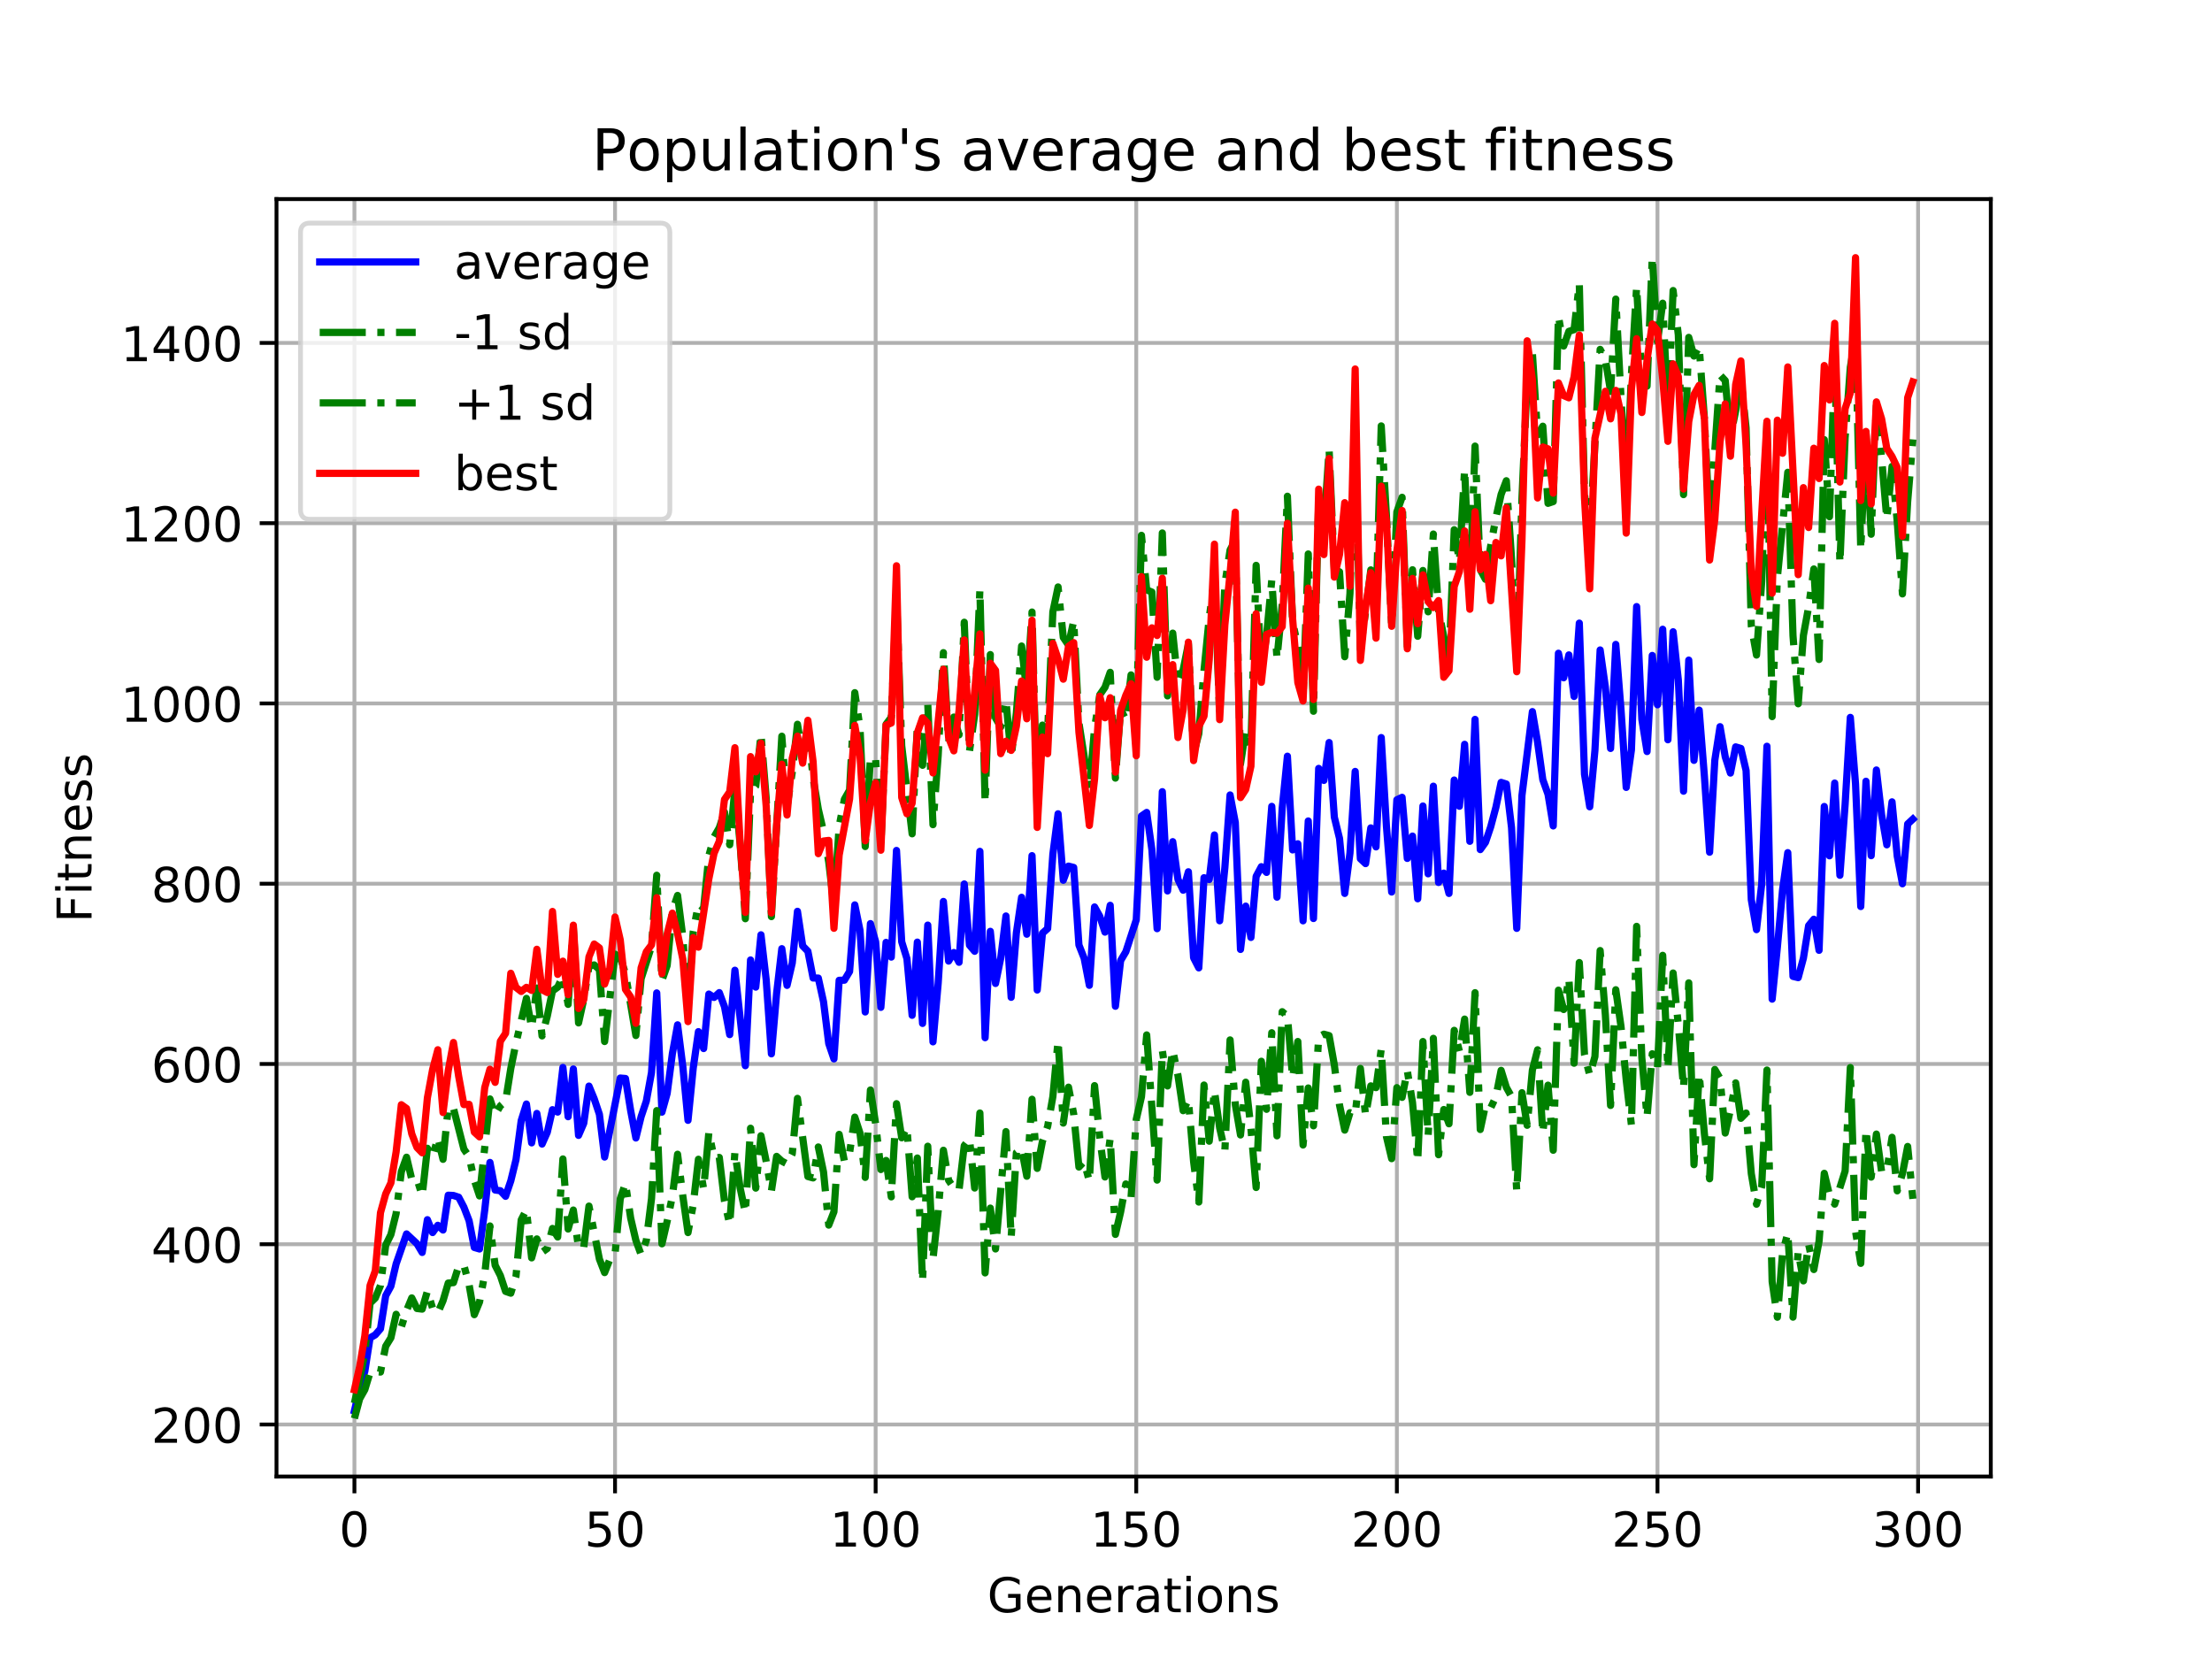<?xml version="1.0" encoding="utf-8" standalone="no"?>
<!DOCTYPE svg PUBLIC "-//W3C//DTD SVG 1.1//EN"
  "http://www.w3.org/Graphics/SVG/1.1/DTD/svg11.dtd">
<!-- Created with matplotlib (https://matplotlib.org/) -->
<svg height="345.6pt" version="1.1" viewBox="0 0 460.8 345.6" width="460.8pt" xmlns="http://www.w3.org/2000/svg" xmlns:xlink="http://www.w3.org/1999/xlink">
 <defs>
  <style type="text/css">
*{stroke-linecap:butt;stroke-linejoin:round;}
  </style>
 </defs>
 <g id="figure_1">
  <g id="patch_1">
   <path d="M 0 345.6 
L 460.8 345.6 
L 460.8 0 
L 0 0 
z
" style="fill:#ffffff;"/>
  </g>
  <g id="axes_1">
   <g id="patch_2">
    <path d="M 57.6 307.584 
L 414.72 307.584 
L 414.72 41.472 
L 57.6 41.472 
z
" style="fill:#ffffff;"/>
   </g>
   <g id="matplotlib.axis_1">
    <g id="xtick_1">
     <g id="line2d_1">
      <path clip-path="url(#pa42597645a)" d="M 73.833 307.584 
L 73.833 41.472 
" style="fill:none;stroke:#b0b0b0;stroke-linecap:square;stroke-width:0.8;"/>
     </g>
     <g id="line2d_2">
      <defs>
       <path d="M 0 0 
L 0 3.5 
" id="m1c36f2616b" style="stroke:#000000;stroke-width:0.8;"/>
      </defs>
      <g>
       <use style="stroke:#000000;stroke-width:0.8;" x="73.833" xlink:href="#m1c36f2616b" y="307.584"/>
      </g>
     </g>
     <g id="text_1">
      <!-- 0 -->
      <defs>
       <path d="M 31.781 66.406 
Q 24.172 66.406 20.328 58.906 
Q 16.5 51.422 16.5 36.375 
Q 16.5 21.391 20.328 13.891 
Q 24.172 6.391 31.781 6.391 
Q 39.453 6.391 43.281 13.891 
Q 47.125 21.391 47.125 36.375 
Q 47.125 51.422 43.281 58.906 
Q 39.453 66.406 31.781 66.406 
z
M 31.781 74.219 
Q 44.047 74.219 50.516 64.516 
Q 56.984 54.828 56.984 36.375 
Q 56.984 17.969 50.516 8.266 
Q 44.047 -1.422 31.781 -1.422 
Q 19.531 -1.422 13.062 8.266 
Q 6.594 17.969 6.594 36.375 
Q 6.594 54.828 13.062 64.516 
Q 19.531 74.219 31.781 74.219 
z
" id="DejaVuSans-48"/>
      </defs>
      <g transform="translate(70.651 322.182)scale(0.1 -0.1)">
       <use xlink:href="#DejaVuSans-48"/>
      </g>
     </g>
    </g>
    <g id="xtick_2">
     <g id="line2d_3">
      <path clip-path="url(#pa42597645a)" d="M 128.123 307.584 
L 128.123 41.472 
" style="fill:none;stroke:#b0b0b0;stroke-linecap:square;stroke-width:0.8;"/>
     </g>
     <g id="line2d_4">
      <g>
       <use style="stroke:#000000;stroke-width:0.8;" x="128.123" xlink:href="#m1c36f2616b" y="307.584"/>
      </g>
     </g>
     <g id="text_2">
      <!-- 50 -->
      <defs>
       <path d="M 10.797 72.906 
L 49.516 72.906 
L 49.516 64.594 
L 19.828 64.594 
L 19.828 46.734 
Q 21.969 47.469 24.109 47.828 
Q 26.266 48.188 28.422 48.188 
Q 40.625 48.188 47.75 41.5 
Q 54.891 34.812 54.891 23.391 
Q 54.891 11.625 47.562 5.094 
Q 40.234 -1.422 26.906 -1.422 
Q 22.312 -1.422 17.547 -0.641 
Q 12.797 0.141 7.719 1.703 
L 7.719 11.625 
Q 12.109 9.234 16.797 8.062 
Q 21.484 6.891 26.703 6.891 
Q 35.156 6.891 40.078 11.328 
Q 45.016 15.766 45.016 23.391 
Q 45.016 31 40.078 35.438 
Q 35.156 39.891 26.703 39.891 
Q 22.75 39.891 18.812 39.016 
Q 14.891 38.141 10.797 36.281 
z
" id="DejaVuSans-53"/>
      </defs>
      <g transform="translate(121.76 322.182)scale(0.1 -0.1)">
       <use xlink:href="#DejaVuSans-53"/>
       <use x="63.623" xlink:href="#DejaVuSans-48"/>
      </g>
     </g>
    </g>
    <g id="xtick_3">
     <g id="line2d_5">
      <path clip-path="url(#pa42597645a)" d="M 182.413 307.584 
L 182.413 41.472 
" style="fill:none;stroke:#b0b0b0;stroke-linecap:square;stroke-width:0.8;"/>
     </g>
     <g id="line2d_6">
      <g>
       <use style="stroke:#000000;stroke-width:0.8;" x="182.413" xlink:href="#m1c36f2616b" y="307.584"/>
      </g>
     </g>
     <g id="text_3">
      <!-- 100 -->
      <defs>
       <path d="M 12.406 8.297 
L 28.516 8.297 
L 28.516 63.922 
L 10.984 60.406 
L 10.984 69.391 
L 28.422 72.906 
L 38.281 72.906 
L 38.281 8.297 
L 54.391 8.297 
L 54.391 0 
L 12.406 0 
z
" id="DejaVuSans-49"/>
      </defs>
      <g transform="translate(172.869 322.182)scale(0.1 -0.1)">
       <use xlink:href="#DejaVuSans-49"/>
       <use x="63.623" xlink:href="#DejaVuSans-48"/>
       <use x="127.246" xlink:href="#DejaVuSans-48"/>
      </g>
     </g>
    </g>
    <g id="xtick_4">
     <g id="line2d_7">
      <path clip-path="url(#pa42597645a)" d="M 236.703 307.584 
L 236.703 41.472 
" style="fill:none;stroke:#b0b0b0;stroke-linecap:square;stroke-width:0.8;"/>
     </g>
     <g id="line2d_8">
      <g>
       <use style="stroke:#000000;stroke-width:0.8;" x="236.703" xlink:href="#m1c36f2616b" y="307.584"/>
      </g>
     </g>
     <g id="text_4">
      <!-- 150 -->
      <g transform="translate(227.159 322.182)scale(0.1 -0.1)">
       <use xlink:href="#DejaVuSans-49"/>
       <use x="63.623" xlink:href="#DejaVuSans-53"/>
       <use x="127.246" xlink:href="#DejaVuSans-48"/>
      </g>
     </g>
    </g>
    <g id="xtick_5">
     <g id="line2d_9">
      <path clip-path="url(#pa42597645a)" d="M 290.993 307.584 
L 290.993 41.472 
" style="fill:none;stroke:#b0b0b0;stroke-linecap:square;stroke-width:0.8;"/>
     </g>
     <g id="line2d_10">
      <g>
       <use style="stroke:#000000;stroke-width:0.8;" x="290.993" xlink:href="#m1c36f2616b" y="307.584"/>
      </g>
     </g>
     <g id="text_5">
      <!-- 200 -->
      <defs>
       <path d="M 19.188 8.297 
L 53.609 8.297 
L 53.609 0 
L 7.328 0 
L 7.328 8.297 
Q 12.938 14.109 22.625 23.891 
Q 32.328 33.688 34.812 36.531 
Q 39.547 41.844 41.422 45.531 
Q 43.312 49.219 43.312 52.781 
Q 43.312 58.594 39.234 62.25 
Q 35.156 65.922 28.609 65.922 
Q 23.969 65.922 18.812 64.312 
Q 13.672 62.703 7.812 59.422 
L 7.812 69.391 
Q 13.766 71.781 18.938 73 
Q 24.125 74.219 28.422 74.219 
Q 39.75 74.219 46.484 68.547 
Q 53.219 62.891 53.219 53.422 
Q 53.219 48.922 51.531 44.891 
Q 49.859 40.875 45.406 35.406 
Q 44.188 33.984 37.641 27.219 
Q 31.109 20.453 19.188 8.297 
z
" id="DejaVuSans-50"/>
      </defs>
      <g transform="translate(281.449 322.182)scale(0.1 -0.1)">
       <use xlink:href="#DejaVuSans-50"/>
       <use x="63.623" xlink:href="#DejaVuSans-48"/>
       <use x="127.246" xlink:href="#DejaVuSans-48"/>
      </g>
     </g>
    </g>
    <g id="xtick_6">
     <g id="line2d_11">
      <path clip-path="url(#pa42597645a)" d="M 345.283 307.584 
L 345.283 41.472 
" style="fill:none;stroke:#b0b0b0;stroke-linecap:square;stroke-width:0.8;"/>
     </g>
     <g id="line2d_12">
      <g>
       <use style="stroke:#000000;stroke-width:0.8;" x="345.283" xlink:href="#m1c36f2616b" y="307.584"/>
      </g>
     </g>
     <g id="text_6">
      <!-- 250 -->
      <g transform="translate(335.739 322.182)scale(0.1 -0.1)">
       <use xlink:href="#DejaVuSans-50"/>
       <use x="63.623" xlink:href="#DejaVuSans-53"/>
       <use x="127.246" xlink:href="#DejaVuSans-48"/>
      </g>
     </g>
    </g>
    <g id="xtick_7">
     <g id="line2d_13">
      <path clip-path="url(#pa42597645a)" d="M 399.573 307.584 
L 399.573 41.472 
" style="fill:none;stroke:#b0b0b0;stroke-linecap:square;stroke-width:0.8;"/>
     </g>
     <g id="line2d_14">
      <g>
       <use style="stroke:#000000;stroke-width:0.8;" x="399.573" xlink:href="#m1c36f2616b" y="307.584"/>
      </g>
     </g>
     <g id="text_7">
      <!-- 300 -->
      <defs>
       <path d="M 40.578 39.312 
Q 47.656 37.797 51.625 33 
Q 55.609 28.219 55.609 21.188 
Q 55.609 10.406 48.188 4.484 
Q 40.766 -1.422 27.094 -1.422 
Q 22.516 -1.422 17.656 -0.516 
Q 12.797 0.391 7.625 2.203 
L 7.625 11.719 
Q 11.719 9.328 16.594 8.109 
Q 21.484 6.891 26.812 6.891 
Q 36.078 6.891 40.938 10.547 
Q 45.797 14.203 45.797 21.188 
Q 45.797 27.641 41.281 31.266 
Q 36.766 34.906 28.719 34.906 
L 20.219 34.906 
L 20.219 43.016 
L 29.109 43.016 
Q 36.375 43.016 40.234 45.922 
Q 44.094 48.828 44.094 54.297 
Q 44.094 59.906 40.109 62.906 
Q 36.141 65.922 28.719 65.922 
Q 24.656 65.922 20.016 65.031 
Q 15.375 64.156 9.812 62.312 
L 9.812 71.094 
Q 15.438 72.656 20.344 73.438 
Q 25.25 74.219 29.594 74.219 
Q 40.828 74.219 47.359 69.109 
Q 53.906 64.016 53.906 55.328 
Q 53.906 49.266 50.438 45.094 
Q 46.969 40.922 40.578 39.312 
z
" id="DejaVuSans-51"/>
      </defs>
      <g transform="translate(390.029 322.182)scale(0.1 -0.1)">
       <use xlink:href="#DejaVuSans-51"/>
       <use x="63.623" xlink:href="#DejaVuSans-48"/>
       <use x="127.246" xlink:href="#DejaVuSans-48"/>
      </g>
     </g>
    </g>
    <g id="text_8">
     <!-- Generations -->
     <defs>
      <path d="M 59.516 10.406 
L 59.516 29.984 
L 43.406 29.984 
L 43.406 38.094 
L 69.281 38.094 
L 69.281 6.781 
Q 63.578 2.734 56.688 0.656 
Q 49.812 -1.422 42 -1.422 
Q 24.906 -1.422 15.25 8.562 
Q 5.609 18.562 5.609 36.375 
Q 5.609 54.25 15.25 64.234 
Q 24.906 74.219 42 74.219 
Q 49.125 74.219 55.547 72.453 
Q 61.969 70.703 67.391 67.281 
L 67.391 56.781 
Q 61.922 61.422 55.766 63.766 
Q 49.609 66.109 42.828 66.109 
Q 29.438 66.109 22.719 58.641 
Q 16.016 51.172 16.016 36.375 
Q 16.016 21.625 22.719 14.156 
Q 29.438 6.688 42.828 6.688 
Q 48.047 6.688 52.141 7.594 
Q 56.25 8.5 59.516 10.406 
z
" id="DejaVuSans-71"/>
      <path d="M 56.203 29.594 
L 56.203 25.203 
L 14.891 25.203 
Q 15.484 15.922 20.484 11.062 
Q 25.484 6.203 34.422 6.203 
Q 39.594 6.203 44.453 7.469 
Q 49.312 8.734 54.109 11.281 
L 54.109 2.781 
Q 49.266 0.734 44.188 -0.344 
Q 39.109 -1.422 33.891 -1.422 
Q 20.797 -1.422 13.156 6.188 
Q 5.516 13.812 5.516 26.812 
Q 5.516 40.234 12.766 48.109 
Q 20.016 56 32.328 56 
Q 43.359 56 49.781 48.891 
Q 56.203 41.797 56.203 29.594 
z
M 47.219 32.234 
Q 47.125 39.594 43.094 43.984 
Q 39.062 48.391 32.422 48.391 
Q 24.906 48.391 20.391 44.141 
Q 15.875 39.891 15.188 32.172 
z
" id="DejaVuSans-101"/>
      <path d="M 54.891 33.016 
L 54.891 0 
L 45.906 0 
L 45.906 32.719 
Q 45.906 40.484 42.875 44.328 
Q 39.844 48.188 33.797 48.188 
Q 26.516 48.188 22.312 43.547 
Q 18.109 38.922 18.109 30.906 
L 18.109 0 
L 9.078 0 
L 9.078 54.688 
L 18.109 54.688 
L 18.109 46.188 
Q 21.344 51.125 25.703 53.562 
Q 30.078 56 35.797 56 
Q 45.219 56 50.047 50.172 
Q 54.891 44.344 54.891 33.016 
z
" id="DejaVuSans-110"/>
      <path d="M 41.109 46.297 
Q 39.594 47.172 37.812 47.578 
Q 36.031 48 33.891 48 
Q 26.266 48 22.188 43.047 
Q 18.109 38.094 18.109 28.812 
L 18.109 0 
L 9.078 0 
L 9.078 54.688 
L 18.109 54.688 
L 18.109 46.188 
Q 20.953 51.172 25.484 53.578 
Q 30.031 56 36.531 56 
Q 37.453 56 38.578 55.875 
Q 39.703 55.766 41.062 55.516 
z
" id="DejaVuSans-114"/>
      <path d="M 34.281 27.484 
Q 23.391 27.484 19.188 25 
Q 14.984 22.516 14.984 16.5 
Q 14.984 11.719 18.141 8.906 
Q 21.297 6.109 26.703 6.109 
Q 34.188 6.109 38.703 11.406 
Q 43.219 16.703 43.219 25.484 
L 43.219 27.484 
z
M 52.203 31.203 
L 52.203 0 
L 43.219 0 
L 43.219 8.297 
Q 40.141 3.328 35.547 0.953 
Q 30.953 -1.422 24.312 -1.422 
Q 15.922 -1.422 10.953 3.297 
Q 6 8.016 6 15.922 
Q 6 25.141 12.172 29.828 
Q 18.359 34.516 30.609 34.516 
L 43.219 34.516 
L 43.219 35.406 
Q 43.219 41.609 39.141 45 
Q 35.062 48.391 27.688 48.391 
Q 23 48.391 18.547 47.266 
Q 14.109 46.141 10.016 43.891 
L 10.016 52.203 
Q 14.938 54.109 19.578 55.047 
Q 24.219 56 28.609 56 
Q 40.484 56 46.344 49.844 
Q 52.203 43.703 52.203 31.203 
z
" id="DejaVuSans-97"/>
      <path d="M 18.312 70.219 
L 18.312 54.688 
L 36.812 54.688 
L 36.812 47.703 
L 18.312 47.703 
L 18.312 18.016 
Q 18.312 11.328 20.141 9.422 
Q 21.969 7.516 27.594 7.516 
L 36.812 7.516 
L 36.812 0 
L 27.594 0 
Q 17.188 0 13.234 3.875 
Q 9.281 7.766 9.281 18.016 
L 9.281 47.703 
L 2.688 47.703 
L 2.688 54.688 
L 9.281 54.688 
L 9.281 70.219 
z
" id="DejaVuSans-116"/>
      <path d="M 9.422 54.688 
L 18.406 54.688 
L 18.406 0 
L 9.422 0 
z
M 9.422 75.984 
L 18.406 75.984 
L 18.406 64.594 
L 9.422 64.594 
z
" id="DejaVuSans-105"/>
      <path d="M 30.609 48.391 
Q 23.391 48.391 19.188 42.75 
Q 14.984 37.109 14.984 27.297 
Q 14.984 17.484 19.156 11.844 
Q 23.344 6.203 30.609 6.203 
Q 37.797 6.203 41.984 11.859 
Q 46.188 17.531 46.188 27.297 
Q 46.188 37.016 41.984 42.703 
Q 37.797 48.391 30.609 48.391 
z
M 30.609 56 
Q 42.328 56 49.016 48.375 
Q 55.719 40.766 55.719 27.297 
Q 55.719 13.875 49.016 6.219 
Q 42.328 -1.422 30.609 -1.422 
Q 18.844 -1.422 12.172 6.219 
Q 5.516 13.875 5.516 27.297 
Q 5.516 40.766 12.172 48.375 
Q 18.844 56 30.609 56 
z
" id="DejaVuSans-111"/>
      <path d="M 44.281 53.078 
L 44.281 44.578 
Q 40.484 46.531 36.375 47.5 
Q 32.281 48.484 27.875 48.484 
Q 21.188 48.484 17.844 46.438 
Q 14.5 44.391 14.5 40.281 
Q 14.5 37.156 16.891 35.375 
Q 19.281 33.594 26.516 31.984 
L 29.594 31.297 
Q 39.156 29.25 43.188 25.516 
Q 47.219 21.781 47.219 15.094 
Q 47.219 7.469 41.188 3.016 
Q 35.156 -1.422 24.609 -1.422 
Q 20.219 -1.422 15.453 -0.562 
Q 10.688 0.297 5.422 2 
L 5.422 11.281 
Q 10.406 8.688 15.234 7.391 
Q 20.062 6.109 24.812 6.109 
Q 31.156 6.109 34.562 8.281 
Q 37.984 10.453 37.984 14.406 
Q 37.984 18.062 35.516 20.016 
Q 33.062 21.969 24.703 23.781 
L 21.578 24.516 
Q 13.234 26.266 9.516 29.906 
Q 5.812 33.547 5.812 39.891 
Q 5.812 47.609 11.281 51.797 
Q 16.75 56 26.812 56 
Q 31.781 56 36.172 55.266 
Q 40.578 54.547 44.281 53.078 
z
" id="DejaVuSans-115"/>
     </defs>
     <g transform="translate(205.662 335.861)scale(0.1 -0.1)">
      <use xlink:href="#DejaVuSans-71"/>
      <use x="77.49" xlink:href="#DejaVuSans-101"/>
      <use x="139.014" xlink:href="#DejaVuSans-110"/>
      <use x="202.393" xlink:href="#DejaVuSans-101"/>
      <use x="263.916" xlink:href="#DejaVuSans-114"/>
      <use x="305.029" xlink:href="#DejaVuSans-97"/>
      <use x="366.309" xlink:href="#DejaVuSans-116"/>
      <use x="405.518" xlink:href="#DejaVuSans-105"/>
      <use x="433.301" xlink:href="#DejaVuSans-111"/>
      <use x="494.482" xlink:href="#DejaVuSans-110"/>
      <use x="557.861" xlink:href="#DejaVuSans-115"/>
     </g>
    </g>
   </g>
   <g id="matplotlib.axis_2">
    <g id="ytick_1">
     <g id="line2d_15">
      <path clip-path="url(#pa42597645a)" d="M 57.6 296.754 
L 414.72 296.754 
" style="fill:none;stroke:#b0b0b0;stroke-linecap:square;stroke-width:0.8;"/>
     </g>
     <g id="line2d_16">
      <defs>
       <path d="M 0 0 
L -3.5 0 
" id="m110cba4db8" style="stroke:#000000;stroke-width:0.8;"/>
      </defs>
      <g>
       <use style="stroke:#000000;stroke-width:0.8;" x="57.6" xlink:href="#m110cba4db8" y="296.754"/>
      </g>
     </g>
     <g id="text_9">
      <!-- 200 -->
      <g transform="translate(31.512 300.553)scale(0.1 -0.1)">
       <use xlink:href="#DejaVuSans-50"/>
       <use x="63.623" xlink:href="#DejaVuSans-48"/>
       <use x="127.246" xlink:href="#DejaVuSans-48"/>
      </g>
     </g>
    </g>
    <g id="ytick_2">
     <g id="line2d_17">
      <path clip-path="url(#pa42597645a)" d="M 57.6 259.201 
L 414.72 259.201 
" style="fill:none;stroke:#b0b0b0;stroke-linecap:square;stroke-width:0.8;"/>
     </g>
     <g id="line2d_18">
      <g>
       <use style="stroke:#000000;stroke-width:0.8;" x="57.6" xlink:href="#m110cba4db8" y="259.201"/>
      </g>
     </g>
     <g id="text_10">
      <!-- 400 -->
      <defs>
       <path d="M 37.797 64.312 
L 12.891 25.391 
L 37.797 25.391 
z
M 35.203 72.906 
L 47.609 72.906 
L 47.609 25.391 
L 58.016 25.391 
L 58.016 17.188 
L 47.609 17.188 
L 47.609 0 
L 37.797 0 
L 37.797 17.188 
L 4.891 17.188 
L 4.891 26.703 
z
" id="DejaVuSans-52"/>
      </defs>
      <g transform="translate(31.512 263)scale(0.1 -0.1)">
       <use xlink:href="#DejaVuSans-52"/>
       <use x="63.623" xlink:href="#DejaVuSans-48"/>
       <use x="127.246" xlink:href="#DejaVuSans-48"/>
      </g>
     </g>
    </g>
    <g id="ytick_3">
     <g id="line2d_19">
      <path clip-path="url(#pa42597645a)" d="M 57.6 221.648 
L 414.72 221.648 
" style="fill:none;stroke:#b0b0b0;stroke-linecap:square;stroke-width:0.8;"/>
     </g>
     <g id="line2d_20">
      <g>
       <use style="stroke:#000000;stroke-width:0.8;" x="57.6" xlink:href="#m110cba4db8" y="221.648"/>
      </g>
     </g>
     <g id="text_11">
      <!-- 600 -->
      <defs>
       <path d="M 33.016 40.375 
Q 26.375 40.375 22.484 35.828 
Q 18.609 31.297 18.609 23.391 
Q 18.609 15.531 22.484 10.953 
Q 26.375 6.391 33.016 6.391 
Q 39.656 6.391 43.531 10.953 
Q 47.406 15.531 47.406 23.391 
Q 47.406 31.297 43.531 35.828 
Q 39.656 40.375 33.016 40.375 
z
M 52.594 71.297 
L 52.594 62.312 
Q 48.875 64.062 45.094 64.984 
Q 41.312 65.922 37.594 65.922 
Q 27.828 65.922 22.672 59.328 
Q 17.531 52.734 16.797 39.406 
Q 19.672 43.656 24.016 45.922 
Q 28.375 48.188 33.594 48.188 
Q 44.578 48.188 50.953 41.516 
Q 57.328 34.859 57.328 23.391 
Q 57.328 12.156 50.688 5.359 
Q 44.047 -1.422 33.016 -1.422 
Q 20.359 -1.422 13.672 8.266 
Q 6.984 17.969 6.984 36.375 
Q 6.984 53.656 15.188 63.938 
Q 23.391 74.219 37.203 74.219 
Q 40.922 74.219 44.703 73.484 
Q 48.484 72.75 52.594 71.297 
z
" id="DejaVuSans-54"/>
      </defs>
      <g transform="translate(31.512 225.447)scale(0.1 -0.1)">
       <use xlink:href="#DejaVuSans-54"/>
       <use x="63.623" xlink:href="#DejaVuSans-48"/>
       <use x="127.246" xlink:href="#DejaVuSans-48"/>
      </g>
     </g>
    </g>
    <g id="ytick_4">
     <g id="line2d_21">
      <path clip-path="url(#pa42597645a)" d="M 57.6 184.095 
L 414.72 184.095 
" style="fill:none;stroke:#b0b0b0;stroke-linecap:square;stroke-width:0.8;"/>
     </g>
     <g id="line2d_22">
      <g>
       <use style="stroke:#000000;stroke-width:0.8;" x="57.6" xlink:href="#m110cba4db8" y="184.095"/>
      </g>
     </g>
     <g id="text_12">
      <!-- 800 -->
      <defs>
       <path d="M 31.781 34.625 
Q 24.75 34.625 20.719 30.859 
Q 16.703 27.094 16.703 20.516 
Q 16.703 13.922 20.719 10.156 
Q 24.75 6.391 31.781 6.391 
Q 38.812 6.391 42.859 10.172 
Q 46.922 13.969 46.922 20.516 
Q 46.922 27.094 42.891 30.859 
Q 38.875 34.625 31.781 34.625 
z
M 21.922 38.812 
Q 15.578 40.375 12.031 44.719 
Q 8.5 49.078 8.5 55.328 
Q 8.5 64.062 14.719 69.141 
Q 20.953 74.219 31.781 74.219 
Q 42.672 74.219 48.875 69.141 
Q 55.078 64.062 55.078 55.328 
Q 55.078 49.078 51.531 44.719 
Q 48 40.375 41.703 38.812 
Q 48.828 37.156 52.797 32.312 
Q 56.781 27.484 56.781 20.516 
Q 56.781 9.906 50.312 4.234 
Q 43.844 -1.422 31.781 -1.422 
Q 19.734 -1.422 13.25 4.234 
Q 6.781 9.906 6.781 20.516 
Q 6.781 27.484 10.781 32.312 
Q 14.797 37.156 21.922 38.812 
z
M 18.312 54.391 
Q 18.312 48.734 21.844 45.562 
Q 25.391 42.391 31.781 42.391 
Q 38.141 42.391 41.719 45.562 
Q 45.312 48.734 45.312 54.391 
Q 45.312 60.062 41.719 63.234 
Q 38.141 66.406 31.781 66.406 
Q 25.391 66.406 21.844 63.234 
Q 18.312 60.062 18.312 54.391 
z
" id="DejaVuSans-56"/>
      </defs>
      <g transform="translate(31.512 187.894)scale(0.1 -0.1)">
       <use xlink:href="#DejaVuSans-56"/>
       <use x="63.623" xlink:href="#DejaVuSans-48"/>
       <use x="127.246" xlink:href="#DejaVuSans-48"/>
      </g>
     </g>
    </g>
    <g id="ytick_5">
     <g id="line2d_23">
      <path clip-path="url(#pa42597645a)" d="M 57.6 146.542 
L 414.72 146.542 
" style="fill:none;stroke:#b0b0b0;stroke-linecap:square;stroke-width:0.8;"/>
     </g>
     <g id="line2d_24">
      <g>
       <use style="stroke:#000000;stroke-width:0.8;" x="57.6" xlink:href="#m110cba4db8" y="146.542"/>
      </g>
     </g>
     <g id="text_13">
      <!-- 1000 -->
      <g transform="translate(25.15 150.341)scale(0.1 -0.1)">
       <use xlink:href="#DejaVuSans-49"/>
       <use x="63.623" xlink:href="#DejaVuSans-48"/>
       <use x="127.246" xlink:href="#DejaVuSans-48"/>
       <use x="190.869" xlink:href="#DejaVuSans-48"/>
      </g>
     </g>
    </g>
    <g id="ytick_6">
     <g id="line2d_25">
      <path clip-path="url(#pa42597645a)" d="M 57.6 108.989 
L 414.72 108.989 
" style="fill:none;stroke:#b0b0b0;stroke-linecap:square;stroke-width:0.8;"/>
     </g>
     <g id="line2d_26">
      <g>
       <use style="stroke:#000000;stroke-width:0.8;" x="57.6" xlink:href="#m110cba4db8" y="108.989"/>
      </g>
     </g>
     <g id="text_14">
      <!-- 1200 -->
      <g transform="translate(25.15 112.788)scale(0.1 -0.1)">
       <use xlink:href="#DejaVuSans-49"/>
       <use x="63.623" xlink:href="#DejaVuSans-50"/>
       <use x="127.246" xlink:href="#DejaVuSans-48"/>
       <use x="190.869" xlink:href="#DejaVuSans-48"/>
      </g>
     </g>
    </g>
    <g id="ytick_7">
     <g id="line2d_27">
      <path clip-path="url(#pa42597645a)" d="M 57.6 71.436 
L 414.72 71.436 
" style="fill:none;stroke:#b0b0b0;stroke-linecap:square;stroke-width:0.8;"/>
     </g>
     <g id="line2d_28">
      <g>
       <use style="stroke:#000000;stroke-width:0.8;" x="57.6" xlink:href="#m110cba4db8" y="71.436"/>
      </g>
     </g>
     <g id="text_15">
      <!-- 1400 -->
      <g transform="translate(25.15 75.235)scale(0.1 -0.1)">
       <use xlink:href="#DejaVuSans-49"/>
       <use x="63.623" xlink:href="#DejaVuSans-52"/>
       <use x="127.246" xlink:href="#DejaVuSans-48"/>
       <use x="190.869" xlink:href="#DejaVuSans-48"/>
      </g>
     </g>
    </g>
    <g id="text_16">
     <!-- Fitness -->
     <defs>
      <path d="M 9.812 72.906 
L 51.703 72.906 
L 51.703 64.594 
L 19.672 64.594 
L 19.672 43.109 
L 48.578 43.109 
L 48.578 34.812 
L 19.672 34.812 
L 19.672 0 
L 9.812 0 
z
" id="DejaVuSans-70"/>
     </defs>
     <g transform="translate(19.07 192.202)rotate(-90)scale(0.1 -0.1)">
      <use xlink:href="#DejaVuSans-70"/>
      <use x="57.41" xlink:href="#DejaVuSans-105"/>
      <use x="85.193" xlink:href="#DejaVuSans-116"/>
      <use x="124.402" xlink:href="#DejaVuSans-110"/>
      <use x="187.781" xlink:href="#DejaVuSans-101"/>
      <use x="249.305" xlink:href="#DejaVuSans-115"/>
      <use x="301.404" xlink:href="#DejaVuSans-115"/>
     </g>
    </g>
   </g>
   <g id="line2d_29">
    <path clip-path="url(#pa42597645a)" d="M 73.833 293.897 
L 74.919 289.378 
L 76.004 285.651 
L 77.09 278.695 
L 78.176 278.073 
L 79.262 276.807 
L 80.348 269.924 
L 81.433 267.932 
L 82.519 263.3 
L 84.691 257.051 
L 86.862 259.083 
L 87.948 260.908 
L 89.034 254.085 
L 90.12 256.764 
L 91.206 255.25 
L 92.291 256.235 
L 93.377 248.985 
L 94.463 249.04 
L 95.549 249.398 
L 96.635 251.474 
L 97.72 254.296 
L 98.806 259.868 
L 99.892 260.187 
L 100.978 252.084 
L 102.064 242.158 
L 103.149 247.902 
L 104.235 248.048 
L 105.321 249.211 
L 106.407 245.99 
L 107.493 241.567 
L 108.578 233.442 
L 109.664 229.989 
L 110.75 238.079 
L 111.836 231.951 
L 112.922 238.326 
L 114.007 235.881 
L 115.093 231.168 
L 116.179 231.666 
L 117.265 222.366 
L 118.351 232.628 
L 119.436 222.686 
L 120.522 236.519 
L 121.608 233.998 
L 122.694 226.256 
L 123.78 228.892 
L 124.865 232.128 
L 125.951 241.036 
L 128.123 230.025 
L 129.209 224.578 
L 130.294 224.67 
L 131.38 231.371 
L 132.466 237.06 
L 133.552 232.628 
L 134.638 229.393 
L 135.723 223.418 
L 136.809 206.845 
L 137.895 231.677 
L 138.981 227.777 
L 140.067 219.488 
L 141.152 213.493 
L 142.238 222.11 
L 143.324 233.386 
L 144.41 222.518 
L 145.496 214.909 
L 146.581 218.429 
L 147.667 207.086 
L 148.753 207.783 
L 149.839 206.781 
L 150.925 209.714 
L 152.01 215.527 
L 153.096 202.119 
L 155.268 222.006 
L 156.354 199.981 
L 157.439 205.63 
L 158.525 194.739 
L 159.611 204.1 
L 160.697 219.531 
L 161.783 206.927 
L 162.868 197.627 
L 163.954 205.271 
L 165.04 200.617 
L 166.126 189.844 
L 167.212 197.05 
L 168.297 198.166 
L 169.383 203.735 
L 170.469 203.751 
L 171.555 208.687 
L 172.641 217.392 
L 173.726 220.59 
L 174.812 204.214 
L 175.898 204.192 
L 176.984 202.375 
L 178.07 188.505 
L 179.155 193.82 
L 180.241 210.809 
L 181.327 192.406 
L 182.413 196.176 
L 183.499 209.849 
L 184.584 196.316 
L 185.67 199.382 
L 186.756 177.164 
L 187.842 196.193 
L 188.928 199.696 
L 190.013 211.504 
L 191.099 196.262 
L 192.185 213.198 
L 193.271 192.715 
L 194.357 217.036 
L 195.442 204.801 
L 196.528 187.789 
L 197.614 200.209 
L 198.7 198.428 
L 199.786 200.463 
L 200.871 184.146 
L 201.957 196.887 
L 203.043 198.166 
L 204.129 177.353 
L 205.215 216.17 
L 206.3 194.016 
L 207.386 204.875 
L 208.472 199.59 
L 209.558 190.818 
L 210.644 207.758 
L 211.729 194.328 
L 212.815 186.927 
L 213.901 194.61 
L 214.987 178.248 
L 216.073 206.239 
L 217.158 194.407 
L 218.244 193.434 
L 219.33 177.946 
L 220.416 169.53 
L 221.502 183.372 
L 222.587 180.429 
L 223.673 180.707 
L 224.759 196.859 
L 225.845 199.613 
L 226.931 205.262 
L 228.016 188.935 
L 229.102 190.88 
L 230.188 194.178 
L 231.274 188.594 
L 232.36 209.62 
L 233.445 200.111 
L 234.531 198.272 
L 236.703 191.617 
L 237.789 169.999 
L 238.875 169.244 
L 239.96 177.004 
L 241.046 193.459 
L 242.132 164.92 
L 243.218 185.598 
L 244.304 175.338 
L 245.389 183.187 
L 246.475 185.447 
L 247.561 181.608 
L 248.647 199.512 
L 249.733 201.625 
L 250.818 182.844 
L 251.904 183.221 
L 252.99 173.939 
L 254.076 191.817 
L 255.162 180.724 
L 256.247 165.603 
L 257.333 171.329 
L 258.419 197.783 
L 259.505 188.764 
L 260.591 195.285 
L 261.676 182.573 
L 262.762 180.545 
L 263.848 181.737 
L 264.934 167.98 
L 266.02 186.893 
L 267.105 168.373 
L 268.191 157.529 
L 269.277 177.053 
L 270.363 175.773 
L 271.449 191.824 
L 272.534 171.024 
L 273.62 191.345 
L 274.706 160.075 
L 275.792 162.572 
L 276.878 154.683 
L 277.963 170.223 
L 279.049 174.672 
L 280.135 186.116 
L 281.221 177.715 
L 282.307 160.705 
L 283.392 178.887 
L 284.478 179.906 
L 285.564 172.465 
L 286.65 176.42 
L 287.736 153.651 
L 288.821 172.123 
L 289.907 185.825 
L 290.993 166.613 
L 292.079 166.099 
L 293.165 178.824 
L 294.25 174.175 
L 295.336 187.232 
L 296.422 167.906 
L 297.508 182.031 
L 298.594 163.778 
L 299.679 183.836 
L 300.765 181.889 
L 301.851 186.119 
L 302.937 162.495 
L 304.023 167.957 
L 305.108 155.055 
L 306.194 175.26 
L 307.28 149.862 
L 308.366 176.984 
L 309.452 175.472 
L 310.537 172.256 
L 311.623 168.169 
L 312.709 162.987 
L 313.795 163.328 
L 314.881 172.413 
L 315.966 193.395 
L 317.052 165.692 
L 319.224 148.244 
L 320.31 154.634 
L 321.395 162.419 
L 322.481 165.457 
L 323.567 172.054 
L 324.653 136.082 
L 325.739 141.194 
L 326.824 136.429 
L 327.91 145.082 
L 328.996 129.807 
L 330.082 161.303 
L 331.168 168.07 
L 332.253 156.302 
L 333.339 135.4 
L 334.425 143.118 
L 335.511 155.915 
L 336.597 134.244 
L 337.682 147.777 
L 338.768 164.029 
L 339.854 156.224 
L 340.94 126.366 
L 342.026 149.851 
L 343.111 156.558 
L 344.197 136.542 
L 345.283 146.817 
L 346.369 131.089 
L 347.455 154.106 
L 348.54 131.609 
L 349.626 141.662 
L 350.712 164.818 
L 351.798 137.515 
L 352.884 158.395 
L 353.969 147.938 
L 355.055 161.673 
L 356.141 177.53 
L 357.227 158.364 
L 358.313 151.38 
L 359.398 157.661 
L 360.484 161.041 
L 361.57 155.589 
L 362.656 155.91 
L 363.742 160.513 
L 364.827 187.424 
L 365.913 193.659 
L 366.999 184.123 
L 368.085 155.46 
L 369.171 208.136 
L 370.256 197.356 
L 371.342 185.346 
L 372.428 177.625 
L 373.514 203.398 
L 374.6 203.662 
L 375.685 199.586 
L 376.771 192.819 
L 377.857 191.495 
L 378.943 197.969 
L 380.029 168.006 
L 381.114 178.283 
L 382.2 163.125 
L 383.286 182.335 
L 384.372 167.563 
L 385.458 149.445 
L 386.543 163.359 
L 387.629 188.845 
L 388.715 162.751 
L 389.801 178.252 
L 390.887 160.403 
L 391.972 169.732 
L 393.058 175.992 
L 394.144 167.042 
L 395.23 178.361 
L 396.316 184.105 
L 397.401 171.651 
L 398.487 170.641 
L 398.487 170.641 
" style="fill:none;stroke:#0000ff;stroke-linecap:square;stroke-width:1.5;"/>
   </g>
   <g id="line2d_30">
    <path clip-path="url(#pa42597645a)" d="M 73.833 295.488 
L 74.919 291.406 
L 76.004 289.478 
L 77.09 285.915 
L 78.176 285.732 
L 79.262 285.824 
L 80.348 280.455 
L 81.433 278.682 
L 82.519 273.794 
L 83.605 276.441 
L 84.691 273.034 
L 85.777 270.378 
L 86.862 272.584 
L 87.948 272.713 
L 89.034 268.961 
L 90.12 272.531 
L 91.206 273.485 
L 92.291 270.963 
L 93.377 267.281 
L 94.463 267.195 
L 95.549 263.759 
L 96.635 263.566 
L 97.72 267.631 
L 98.806 273.87 
L 99.892 271.238 
L 100.978 265.442 
L 102.064 255.388 
L 103.149 263.587 
L 104.235 265.73 
L 105.321 269.016 
L 106.407 269.396 
L 107.493 265.844 
L 108.578 254.126 
L 109.664 251.997 
L 110.75 262.039 
L 111.836 258.088 
L 112.922 260.853 
L 114.007 260.085 
L 115.093 255.908 
L 116.179 257.689 
L 117.265 241.431 
L 118.351 256.027 
L 119.436 252.075 
L 120.522 259.952 
L 121.608 259.798 
L 122.694 251.249 
L 124.865 262.292 
L 125.951 265.105 
L 127.037 262.376 
L 128.123 261.282 
L 129.209 249.737 
L 130.294 246.488 
L 131.38 253.752 
L 132.466 258.403 
L 133.552 261.363 
L 134.638 258.423 
L 135.723 249.701 
L 136.809 231.36 
L 137.895 259.107 
L 138.981 254.417 
L 140.067 249.204 
L 141.152 240.451 
L 142.238 249.116 
L 143.324 256.768 
L 144.41 250.978 
L 145.496 241.495 
L 146.581 247.69 
L 147.667 235.914 
L 148.753 241.216 
L 149.839 241.116 
L 150.925 250.233 
L 152.01 255.074 
L 153.096 239.998 
L 154.182 247.468 
L 155.268 252.626 
L 156.354 235.03 
L 157.439 247.504 
L 158.525 236.591 
L 159.611 241.935 
L 160.697 248.116 
L 161.783 240.896 
L 162.868 241.888 
L 163.954 242.458 
L 165.04 240.354 
L 166.126 228.812 
L 168.297 245.091 
L 169.383 245.385 
L 170.469 238.934 
L 171.555 244.148 
L 172.641 255.213 
L 173.726 252.431 
L 174.812 236.309 
L 175.898 241.875 
L 176.984 240.159 
L 178.07 232.714 
L 179.155 236.06 
L 180.241 245.272 
L 181.327 227.066 
L 182.413 234.12 
L 183.499 243.634 
L 184.584 241.746 
L 185.67 249.333 
L 186.756 229.922 
L 187.842 237.031 
L 188.928 234.854 
L 190.013 249.309 
L 191.099 241.234 
L 192.185 266.974 
L 193.271 238.78 
L 194.357 262.278 
L 195.442 252.266 
L 196.528 239.619 
L 197.614 245.885 
L 198.7 247.48 
L 199.786 247.844 
L 200.871 238.667 
L 201.957 237.234 
L 203.043 247.488 
L 204.129 231.86 
L 205.215 265.167 
L 206.3 251.671 
L 207.386 260.183 
L 209.558 235.732 
L 210.644 257.781 
L 211.729 240.126 
L 212.815 239.277 
L 213.901 245.031 
L 214.987 228.996 
L 216.073 243.397 
L 217.158 237.759 
L 218.244 234.648 
L 219.33 228.446 
L 220.416 216.788 
L 221.502 233.956 
L 222.587 226.476 
L 223.673 232.085 
L 224.759 243.111 
L 225.845 241.96 
L 226.931 246.07 
L 228.016 226.159 
L 229.102 237.017 
L 230.188 245.186 
L 231.274 237.132 
L 232.36 257.147 
L 233.445 252.483 
L 234.531 246.637 
L 235.617 249.452 
L 236.703 233.188 
L 237.789 228.477 
L 238.875 215.595 
L 241.046 245.834 
L 242.132 218.814 
L 243.218 226.227 
L 244.304 218.784 
L 245.389 224.025 
L 246.475 231.377 
L 247.561 229.055 
L 248.647 241.968 
L 249.733 250.408 
L 250.818 226.036 
L 251.904 237.731 
L 252.99 227.238 
L 254.076 234.949 
L 255.162 239.728 
L 256.247 216.635 
L 257.333 230.081 
L 258.419 236.434 
L 259.505 225.441 
L 260.591 235.123 
L 261.676 247.376 
L 262.762 221.08 
L 263.848 231.091 
L 264.934 215.138 
L 266.02 236.613 
L 267.105 210.755 
L 268.191 211.684 
L 269.277 224.479 
L 270.363 216.963 
L 271.449 238.52 
L 272.534 226.647 
L 273.62 234.526 
L 274.706 216.01 
L 275.792 215.445 
L 276.878 215.737 
L 277.963 221.825 
L 279.049 230.222 
L 280.135 235.423 
L 281.221 231.794 
L 282.307 232.147 
L 283.392 222.57 
L 284.478 232.346 
L 285.564 226.209 
L 286.65 226.574 
L 287.736 218.577 
L 288.821 236.773 
L 289.907 241.37 
L 290.993 226.576 
L 292.079 228.602 
L 293.165 223.048 
L 294.25 229.658 
L 295.336 241.918 
L 296.422 216.969 
L 297.508 236.614 
L 298.594 216.305 
L 299.679 240.553 
L 300.765 231.133 
L 301.851 234.108 
L 302.937 214.637 
L 304.023 219.025 
L 305.108 212.296 
L 306.194 227.558 
L 307.28 206.793 
L 308.366 235.297 
L 309.452 230.265 
L 310.537 230.802 
L 311.623 228.474 
L 312.709 222.976 
L 313.795 226.508 
L 314.881 228.457 
L 315.966 248.168 
L 317.052 227.628 
L 318.138 234.417 
L 319.224 222.907 
L 320.31 218.689 
L 321.395 236.052 
L 322.481 226.062 
L 323.567 239.619 
L 324.653 206.269 
L 325.739 210.301 
L 326.824 203.829 
L 327.91 221.486 
L 328.996 200.518 
L 330.082 219.711 
L 331.168 223.971 
L 332.253 220.102 
L 333.339 198.015 
L 334.425 211.414 
L 335.511 230.284 
L 336.597 206.183 
L 337.682 213.821 
L 338.768 224.945 
L 339.854 234.36 
L 340.94 192.977 
L 342.026 220.381 
L 343.111 232.686 
L 344.197 219.517 
L 345.283 222.477 
L 346.369 199.015 
L 347.455 222.617 
L 348.54 202.694 
L 349.626 213.549 
L 350.712 226.598 
L 351.798 204.748 
L 352.884 242.621 
L 353.969 223.714 
L 355.055 236.175 
L 356.141 245.561 
L 357.227 222.787 
L 358.313 224.646 
L 359.398 236.035 
L 360.484 231.171 
L 361.57 225.584 
L 362.656 232.961 
L 363.742 231.868 
L 364.827 244.489 
L 365.913 250.857 
L 366.999 247.147 
L 368.085 222.913 
L 369.171 266.991 
L 370.256 274.402 
L 371.342 260.967 
L 372.428 256.862 
L 373.514 274.387 
L 374.6 260.718 
L 375.685 266.829 
L 376.771 259.216 
L 377.857 264.465 
L 378.943 258.556 
L 380.029 244.423 
L 381.114 248.931 
L 382.2 250.844 
L 384.372 243.951 
L 385.458 222.389 
L 386.543 256.512 
L 387.629 263.18 
L 388.715 235.321 
L 389.801 245.215 
L 390.887 236.251 
L 391.972 244.082 
L 393.058 243.873 
L 394.144 236.919 
L 395.23 248.075 
L 396.316 244.488 
L 397.401 238.828 
L 398.487 249.743 
L 398.487 249.743 
" style="fill:none;stroke:#008000;stroke-dasharray:9.6,2.4,1.5,2.4;stroke-dashoffset:0;stroke-width:1.5;"/>
   </g>
   <g id="line2d_31">
    <path clip-path="url(#pa42597645a)" d="M 73.833 292.306 
L 74.919 287.349 
L 76.004 281.823 
L 77.09 271.476 
L 78.176 270.414 
L 79.262 267.79 
L 80.348 259.392 
L 81.433 257.182 
L 82.519 252.807 
L 83.605 244.081 
L 84.691 241.069 
L 85.777 245.66 
L 86.862 245.583 
L 87.948 249.104 
L 89.034 239.208 
L 90.12 240.996 
L 91.206 237.015 
L 92.291 241.508 
L 93.377 230.688 
L 94.463 230.885 
L 96.635 239.382 
L 97.72 240.961 
L 98.806 245.865 
L 99.892 249.136 
L 102.064 228.927 
L 103.149 232.217 
L 104.235 230.366 
L 105.321 229.407 
L 106.407 222.583 
L 107.493 217.289 
L 109.664 207.982 
L 110.75 214.119 
L 111.836 205.815 
L 112.922 215.799 
L 114.007 211.678 
L 115.093 206.428 
L 116.179 205.643 
L 117.265 203.302 
L 118.351 209.228 
L 119.436 193.297 
L 120.522 213.086 
L 121.608 208.198 
L 122.694 201.263 
L 123.78 201.011 
L 124.865 201.964 
L 125.951 216.967 
L 128.123 198.769 
L 129.209 199.42 
L 130.294 202.852 
L 132.466 215.717 
L 133.552 203.893 
L 135.723 197.134 
L 136.809 182.33 
L 137.895 204.248 
L 138.981 201.137 
L 140.067 189.772 
L 141.152 186.534 
L 142.238 195.104 
L 143.324 210.004 
L 144.41 194.058 
L 145.496 188.323 
L 146.581 189.168 
L 147.667 178.258 
L 148.753 174.351 
L 149.839 172.446 
L 150.925 169.196 
L 152.01 175.979 
L 153.096 164.24 
L 154.182 175.865 
L 155.268 191.386 
L 156.354 164.932 
L 157.439 163.756 
L 158.525 152.887 
L 159.611 166.265 
L 160.697 190.946 
L 162.868 153.366 
L 163.954 168.084 
L 165.04 160.88 
L 166.126 150.876 
L 167.212 157.293 
L 168.297 151.242 
L 169.383 162.085 
L 170.469 168.567 
L 171.555 173.227 
L 172.641 179.571 
L 173.726 188.748 
L 174.812 172.119 
L 175.898 166.51 
L 176.984 164.591 
L 178.07 144.296 
L 179.155 151.58 
L 180.241 176.345 
L 181.327 157.746 
L 182.413 158.233 
L 183.499 176.064 
L 184.584 150.885 
L 185.67 149.432 
L 186.756 124.406 
L 187.842 155.356 
L 190.013 173.698 
L 191.099 151.289 
L 192.185 159.423 
L 193.271 146.651 
L 194.357 171.794 
L 195.442 157.336 
L 196.528 135.959 
L 197.614 154.534 
L 198.7 149.376 
L 199.786 153.083 
L 200.871 129.625 
L 201.957 156.541 
L 203.043 148.844 
L 204.129 122.845 
L 205.215 167.173 
L 206.3 136.361 
L 207.386 149.566 
L 208.472 151.422 
L 209.558 145.903 
L 210.644 157.735 
L 211.729 148.53 
L 212.815 134.578 
L 213.901 144.189 
L 214.987 127.5 
L 216.073 169.08 
L 217.158 151.054 
L 218.244 152.219 
L 219.33 127.447 
L 220.416 122.271 
L 221.502 132.788 
L 222.587 134.382 
L 223.673 129.33 
L 224.759 150.606 
L 226.931 164.453 
L 228.016 151.712 
L 229.102 144.744 
L 230.188 143.17 
L 231.274 140.056 
L 232.36 162.093 
L 233.445 147.74 
L 234.531 149.908 
L 235.617 140.598 
L 236.703 150.047 
L 237.789 111.52 
L 238.875 122.892 
L 239.96 123.339 
L 241.046 141.083 
L 242.132 111.026 
L 243.218 144.97 
L 244.304 131.892 
L 245.389 142.348 
L 246.475 139.518 
L 247.561 134.161 
L 248.647 157.056 
L 249.733 152.842 
L 250.818 139.652 
L 251.904 128.71 
L 252.99 120.64 
L 254.076 148.685 
L 255.162 121.72 
L 256.247 114.571 
L 257.333 112.576 
L 258.419 159.132 
L 259.505 152.088 
L 260.591 155.446 
L 261.676 117.771 
L 262.762 140.01 
L 263.848 132.382 
L 264.934 120.821 
L 266.02 137.172 
L 267.105 125.99 
L 268.191 103.375 
L 269.277 129.626 
L 270.363 134.584 
L 271.449 145.128 
L 272.534 115.401 
L 273.62 148.165 
L 274.706 104.139 
L 275.792 109.699 
L 276.878 93.629 
L 277.963 118.622 
L 279.049 119.123 
L 280.135 136.81 
L 281.221 123.637 
L 282.307 89.263 
L 283.392 135.203 
L 284.478 127.467 
L 285.564 118.721 
L 286.65 126.266 
L 287.736 88.725 
L 288.821 107.472 
L 289.907 130.28 
L 290.993 106.65 
L 292.079 103.596 
L 293.165 134.601 
L 294.25 118.693 
L 295.336 132.547 
L 296.422 118.842 
L 297.508 127.448 
L 298.594 111.25 
L 299.679 127.12 
L 301.851 138.131 
L 302.937 110.353 
L 304.023 116.888 
L 305.108 97.813 
L 306.194 122.961 
L 307.28 92.931 
L 308.366 118.671 
L 309.452 120.678 
L 310.537 113.71 
L 311.623 107.864 
L 312.709 102.999 
L 313.795 100.148 
L 314.881 116.37 
L 315.966 138.622 
L 317.052 103.756 
L 318.138 79.261 
L 319.224 73.581 
L 320.31 90.578 
L 321.395 88.786 
L 322.481 104.852 
L 323.567 104.488 
L 324.653 65.895 
L 325.739 72.088 
L 326.824 69.029 
L 327.91 68.678 
L 328.996 59.096 
L 330.082 102.895 
L 331.168 112.169 
L 333.339 72.784 
L 334.425 74.822 
L 335.511 81.546 
L 336.597 62.304 
L 338.768 103.114 
L 339.854 78.087 
L 340.94 59.755 
L 342.026 79.321 
L 343.111 80.43 
L 344.197 53.568 
L 345.283 71.158 
L 346.369 63.163 
L 347.455 85.594 
L 348.54 60.523 
L 349.626 69.776 
L 350.712 103.037 
L 351.798 70.282 
L 352.884 74.17 
L 353.969 72.163 
L 355.055 87.171 
L 356.141 109.499 
L 358.313 78.114 
L 359.398 79.287 
L 360.484 90.91 
L 361.57 85.594 
L 362.656 78.86 
L 363.742 89.157 
L 364.827 130.358 
L 365.913 136.46 
L 366.999 121.099 
L 368.085 88.008 
L 369.171 149.282 
L 370.256 120.31 
L 372.428 98.388 
L 373.514 132.408 
L 374.6 146.606 
L 375.685 132.343 
L 376.771 126.422 
L 377.857 118.525 
L 378.943 137.382 
L 380.029 91.588 
L 381.114 107.635 
L 382.2 75.406 
L 383.286 117.33 
L 384.372 91.174 
L 385.458 76.501 
L 386.543 70.207 
L 387.629 114.51 
L 388.715 90.182 
L 389.801 111.29 
L 390.887 84.555 
L 391.972 95.382 
L 393.058 108.111 
L 394.144 97.164 
L 395.23 108.648 
L 396.316 123.722 
L 397.401 104.473 
L 398.487 91.539 
L 398.487 91.539 
" style="fill:none;stroke:#008000;stroke-dasharray:9.6,2.4,1.5,2.4;stroke-dashoffset:0;stroke-width:1.5;"/>
   </g>
   <g id="line2d_32">
    <path clip-path="url(#pa42597645a)" d="M 73.833 289.512 
L 74.919 284.705 
L 76.004 278.255 
L 77.09 267.794 
L 78.176 264.742 
L 79.262 252.627 
L 80.348 248.71 
L 81.433 246.421 
L 82.519 239.942 
L 83.605 230.13 
L 84.691 230.917 
L 85.777 236.198 
L 86.862 239.04 
L 87.948 240.152 
L 89.034 228.697 
L 90.12 222.799 
L 91.206 218.683 
L 92.291 231.761 
L 93.377 223.049 
L 94.463 217.169 
L 95.549 224.212 
L 96.635 230.107 
L 97.72 230.058 
L 98.806 235.829 
L 99.892 236.832 
L 100.978 226.563 
L 102.064 222.74 
L 103.149 225.472 
L 104.235 216.912 
L 105.321 215.253 
L 106.407 202.75 
L 107.493 205.702 
L 108.578 206.544 
L 109.664 205.68 
L 110.75 206.315 
L 111.836 197.752 
L 112.922 206.195 
L 114.007 206.762 
L 115.093 189.874 
L 116.179 202.976 
L 117.265 200.227 
L 118.351 207.208 
L 119.436 192.729 
L 120.522 210.09 
L 121.608 208.26 
L 122.694 199.327 
L 123.78 196.659 
L 124.865 197.465 
L 125.951 204.999 
L 127.037 201.762 
L 128.123 191.03 
L 129.209 195.795 
L 130.294 206.103 
L 131.38 207.692 
L 132.466 213.177 
L 133.552 201.624 
L 134.638 198.281 
L 135.723 196.829 
L 136.809 187.002 
L 137.895 202.83 
L 138.981 194.583 
L 140.067 190.223 
L 141.152 194.481 
L 142.238 199.788 
L 143.324 212.821 
L 144.41 195.322 
L 145.496 197.314 
L 147.667 183.051 
L 148.753 177.745 
L 149.839 175.25 
L 150.925 166.545 
L 152.01 164.96 
L 153.096 155.76 
L 154.182 175.509 
L 155.268 190.08 
L 156.354 157.617 
L 157.439 160.792 
L 158.525 154.823 
L 159.611 167.964 
L 160.697 190.201 
L 161.783 171.959 
L 162.868 159.203 
L 163.954 169.782 
L 165.04 157.979 
L 166.126 153.344 
L 167.212 158.973 
L 168.297 150.053 
L 169.383 158.659 
L 170.469 177.833 
L 171.555 175.204 
L 172.641 175.07 
L 173.726 193.38 
L 174.812 178.132 
L 176.984 166.454 
L 178.07 151.111 
L 179.155 157.37 
L 180.241 175.159 
L 181.327 167.165 
L 182.413 163.082 
L 183.499 177.113 
L 184.584 151.054 
L 185.67 150.624 
L 186.756 117.859 
L 187.842 166.124 
L 188.928 169.518 
L 190.013 167.348 
L 191.099 152.665 
L 192.185 149.537 
L 193.271 150.684 
L 194.357 161.01 
L 196.528 139.42 
L 197.614 153.66 
L 198.7 156.417 
L 199.786 148.074 
L 200.871 133.313 
L 201.957 154.954 
L 203.043 144.061 
L 204.129 132.043 
L 205.215 160.443 
L 206.3 138.157 
L 207.386 139.653 
L 208.472 156.998 
L 209.558 154.405 
L 210.644 156.324 
L 211.729 151.298 
L 212.815 141.867 
L 213.901 149.732 
L 214.987 129.205 
L 216.073 172.364 
L 217.158 153.529 
L 218.244 157.002 
L 219.33 134.019 
L 220.416 137.264 
L 221.502 141.485 
L 222.587 134.652 
L 223.673 133.867 
L 224.759 152.547 
L 226.931 171.957 
L 228.016 162.334 
L 229.102 145.032 
L 230.188 149.521 
L 231.274 145.35 
L 232.36 160.856 
L 233.445 147.973 
L 234.531 144.839 
L 235.617 142.43 
L 236.703 157.444 
L 237.789 120.12 
L 238.875 136.912 
L 239.96 130.788 
L 241.046 132.389 
L 242.132 120.461 
L 243.218 143.973 
L 244.304 138.448 
L 245.389 153.644 
L 246.475 147.833 
L 247.561 133.772 
L 248.647 158.446 
L 249.733 151.326 
L 250.818 149.206 
L 251.904 137.356 
L 252.99 113.358 
L 254.076 149.913 
L 255.162 130.159 
L 256.247 119.434 
L 257.333 106.697 
L 258.419 166.147 
L 259.505 164.473 
L 260.591 159.612 
L 261.676 127.854 
L 262.762 142.138 
L 263.848 132.167 
L 264.934 131.731 
L 266.02 131.916 
L 267.105 130.535 
L 268.191 108.999 
L 269.277 128.9 
L 270.363 142.192 
L 271.449 146.022 
L 272.534 122.508 
L 273.62 145.724 
L 274.706 101.9 
L 275.792 115.528 
L 276.878 95.507 
L 277.963 120.219 
L 279.049 115.484 
L 280.135 104.713 
L 281.221 122.137 
L 282.307 76.868 
L 283.392 137.58 
L 284.478 126.486 
L 285.564 119.31 
L 286.65 132.938 
L 287.736 101.271 
L 288.821 108.548 
L 289.907 130.466 
L 290.993 114.764 
L 292.079 106.349 
L 293.165 135.149 
L 294.25 120.496 
L 295.336 129.934 
L 296.422 119.75 
L 297.508 125.339 
L 298.594 126.572 
L 299.679 125.113 
L 300.765 141.089 
L 301.851 139.706 
L 302.937 122.177 
L 304.023 119.031 
L 305.108 110.605 
L 306.194 126.915 
L 307.28 106.597 
L 308.366 118.677 
L 309.452 115.49 
L 310.537 125.139 
L 311.623 113.006 
L 312.709 115.798 
L 313.795 105.774 
L 315.966 139.936 
L 317.052 112.602 
L 318.138 70.999 
L 319.224 79.113 
L 320.31 103.737 
L 321.395 93.116 
L 322.481 93.504 
L 323.567 102.737 
L 324.653 79.775 
L 325.739 82.413 
L 326.824 82.873 
L 327.91 78.494 
L 328.996 69.783 
L 330.082 103.827 
L 331.168 122.658 
L 332.253 91.28 
L 334.425 81.512 
L 335.511 87.254 
L 336.597 81.328 
L 337.682 86.251 
L 338.768 111.059 
L 339.854 81.141 
L 340.94 70.553 
L 342.026 85.932 
L 343.111 74.981 
L 344.197 67.494 
L 345.283 68.829 
L 346.369 78.891 
L 347.455 91.939 
L 348.54 75.808 
L 349.626 78.409 
L 350.712 101.866 
L 351.798 87.813 
L 352.884 82.199 
L 353.969 80.274 
L 355.055 87.122 
L 356.141 116.667 
L 357.227 108.19 
L 358.313 92.121 
L 359.398 84.139 
L 360.484 95.035 
L 361.57 80.097 
L 362.656 75.19 
L 363.742 92.85 
L 364.827 119.152 
L 365.913 126.313 
L 368.085 87.754 
L 369.171 123.575 
L 370.256 87.528 
L 371.342 94.419 
L 372.428 76.44 
L 374.6 119.713 
L 375.685 101.586 
L 376.771 109.889 
L 377.857 93.375 
L 378.943 99.685 
L 380.029 76.151 
L 381.114 83.316 
L 382.2 67.35 
L 383.286 100.416 
L 384.372 85.104 
L 385.458 81.855 
L 386.543 53.678 
L 387.629 104.278 
L 388.715 89.873 
L 389.801 104.983 
L 390.887 83.72 
L 391.972 87.243 
L 393.058 93.426 
L 394.144 95.102 
L 395.23 97.406 
L 396.316 111.726 
L 397.401 82.845 
L 398.487 79.547 
L 398.487 79.547 
" style="fill:none;stroke:#ff0000;stroke-linecap:square;stroke-width:1.5;"/>
   </g>
   <g id="patch_3">
    <path d="M 57.6 307.584 
L 57.6 41.472 
" style="fill:none;stroke:#000000;stroke-linecap:square;stroke-linejoin:miter;stroke-width:0.8;"/>
   </g>
   <g id="patch_4">
    <path d="M 414.72 307.584 
L 414.72 41.472 
" style="fill:none;stroke:#000000;stroke-linecap:square;stroke-linejoin:miter;stroke-width:0.8;"/>
   </g>
   <g id="patch_5">
    <path d="M 57.6 307.584 
L 414.72 307.584 
" style="fill:none;stroke:#000000;stroke-linecap:square;stroke-linejoin:miter;stroke-width:0.8;"/>
   </g>
   <g id="patch_6">
    <path d="M 57.6 41.472 
L 414.72 41.472 
" style="fill:none;stroke:#000000;stroke-linecap:square;stroke-linejoin:miter;stroke-width:0.8;"/>
   </g>
   <g id="text_17">
    <!-- Population's average and best fitness -->
    <defs>
     <path d="M 19.672 64.797 
L 19.672 37.406 
L 32.078 37.406 
Q 38.969 37.406 42.719 40.969 
Q 46.484 44.531 46.484 51.125 
Q 46.484 57.672 42.719 61.234 
Q 38.969 64.797 32.078 64.797 
z
M 9.812 72.906 
L 32.078 72.906 
Q 44.344 72.906 50.609 67.359 
Q 56.891 61.812 56.891 51.125 
Q 56.891 40.328 50.609 34.812 
Q 44.344 29.297 32.078 29.297 
L 19.672 29.297 
L 19.672 0 
L 9.812 0 
z
" id="DejaVuSans-80"/>
     <path d="M 18.109 8.203 
L 18.109 -20.797 
L 9.078 -20.797 
L 9.078 54.688 
L 18.109 54.688 
L 18.109 46.391 
Q 20.953 51.266 25.266 53.625 
Q 29.594 56 35.594 56 
Q 45.562 56 51.781 48.094 
Q 58.016 40.188 58.016 27.297 
Q 58.016 14.406 51.781 6.484 
Q 45.562 -1.422 35.594 -1.422 
Q 29.594 -1.422 25.266 0.953 
Q 20.953 3.328 18.109 8.203 
z
M 48.688 27.297 
Q 48.688 37.203 44.609 42.844 
Q 40.531 48.484 33.406 48.484 
Q 26.266 48.484 22.188 42.844 
Q 18.109 37.203 18.109 27.297 
Q 18.109 17.391 22.188 11.75 
Q 26.266 6.109 33.406 6.109 
Q 40.531 6.109 44.609 11.75 
Q 48.688 17.391 48.688 27.297 
z
" id="DejaVuSans-112"/>
     <path d="M 8.5 21.578 
L 8.5 54.688 
L 17.484 54.688 
L 17.484 21.922 
Q 17.484 14.156 20.5 10.266 
Q 23.531 6.391 29.594 6.391 
Q 36.859 6.391 41.078 11.031 
Q 45.312 15.672 45.312 23.688 
L 45.312 54.688 
L 54.297 54.688 
L 54.297 0 
L 45.312 0 
L 45.312 8.406 
Q 42.047 3.422 37.719 1 
Q 33.406 -1.422 27.688 -1.422 
Q 18.266 -1.422 13.375 4.438 
Q 8.5 10.297 8.5 21.578 
z
M 31.109 56 
z
" id="DejaVuSans-117"/>
     <path d="M 9.422 75.984 
L 18.406 75.984 
L 18.406 0 
L 9.422 0 
z
" id="DejaVuSans-108"/>
     <path d="M 17.922 72.906 
L 17.922 45.797 
L 9.625 45.797 
L 9.625 72.906 
z
" id="DejaVuSans-39"/>
     <path id="DejaVuSans-32"/>
     <path d="M 2.984 54.688 
L 12.5 54.688 
L 29.594 8.797 
L 46.688 54.688 
L 56.203 54.688 
L 35.688 0 
L 23.484 0 
z
" id="DejaVuSans-118"/>
     <path d="M 45.406 27.984 
Q 45.406 37.75 41.375 43.109 
Q 37.359 48.484 30.078 48.484 
Q 22.859 48.484 18.828 43.109 
Q 14.797 37.75 14.797 27.984 
Q 14.797 18.266 18.828 12.891 
Q 22.859 7.516 30.078 7.516 
Q 37.359 7.516 41.375 12.891 
Q 45.406 18.266 45.406 27.984 
z
M 54.391 6.781 
Q 54.391 -7.172 48.188 -13.984 
Q 42 -20.797 29.203 -20.797 
Q 24.469 -20.797 20.266 -20.094 
Q 16.062 -19.391 12.109 -17.922 
L 12.109 -9.188 
Q 16.062 -11.328 19.922 -12.344 
Q 23.781 -13.375 27.781 -13.375 
Q 36.625 -13.375 41.016 -8.766 
Q 45.406 -4.156 45.406 5.172 
L 45.406 9.625 
Q 42.625 4.781 38.281 2.391 
Q 33.938 0 27.875 0 
Q 17.828 0 11.672 7.656 
Q 5.516 15.328 5.516 27.984 
Q 5.516 40.672 11.672 48.328 
Q 17.828 56 27.875 56 
Q 33.938 56 38.281 53.609 
Q 42.625 51.219 45.406 46.391 
L 45.406 54.688 
L 54.391 54.688 
z
" id="DejaVuSans-103"/>
     <path d="M 45.406 46.391 
L 45.406 75.984 
L 54.391 75.984 
L 54.391 0 
L 45.406 0 
L 45.406 8.203 
Q 42.578 3.328 38.25 0.953 
Q 33.938 -1.422 27.875 -1.422 
Q 17.969 -1.422 11.734 6.484 
Q 5.516 14.406 5.516 27.297 
Q 5.516 40.188 11.734 48.094 
Q 17.969 56 27.875 56 
Q 33.938 56 38.25 53.625 
Q 42.578 51.266 45.406 46.391 
z
M 14.797 27.297 
Q 14.797 17.391 18.875 11.75 
Q 22.953 6.109 30.078 6.109 
Q 37.203 6.109 41.297 11.75 
Q 45.406 17.391 45.406 27.297 
Q 45.406 37.203 41.297 42.844 
Q 37.203 48.484 30.078 48.484 
Q 22.953 48.484 18.875 42.844 
Q 14.797 37.203 14.797 27.297 
z
" id="DejaVuSans-100"/>
     <path d="M 48.688 27.297 
Q 48.688 37.203 44.609 42.844 
Q 40.531 48.484 33.406 48.484 
Q 26.266 48.484 22.188 42.844 
Q 18.109 37.203 18.109 27.297 
Q 18.109 17.391 22.188 11.75 
Q 26.266 6.109 33.406 6.109 
Q 40.531 6.109 44.609 11.75 
Q 48.688 17.391 48.688 27.297 
z
M 18.109 46.391 
Q 20.953 51.266 25.266 53.625 
Q 29.594 56 35.594 56 
Q 45.562 56 51.781 48.094 
Q 58.016 40.188 58.016 27.297 
Q 58.016 14.406 51.781 6.484 
Q 45.562 -1.422 35.594 -1.422 
Q 29.594 -1.422 25.266 0.953 
Q 20.953 3.328 18.109 8.203 
L 18.109 0 
L 9.078 0 
L 9.078 75.984 
L 18.109 75.984 
z
" id="DejaVuSans-98"/>
     <path d="M 37.109 75.984 
L 37.109 68.5 
L 28.516 68.5 
Q 23.688 68.5 21.797 66.547 
Q 19.922 64.594 19.922 59.516 
L 19.922 54.688 
L 34.719 54.688 
L 34.719 47.703 
L 19.922 47.703 
L 19.922 0 
L 10.891 0 
L 10.891 47.703 
L 2.297 47.703 
L 2.297 54.688 
L 10.891 54.688 
L 10.891 58.5 
Q 10.891 67.625 15.141 71.797 
Q 19.391 75.984 28.609 75.984 
z
" id="DejaVuSans-102"/>
    </defs>
    <g transform="translate(123.315 35.472)scale(0.12 -0.12)">
     <use xlink:href="#DejaVuSans-80"/>
     <use x="60.256" xlink:href="#DejaVuSans-111"/>
     <use x="121.438" xlink:href="#DejaVuSans-112"/>
     <use x="184.914" xlink:href="#DejaVuSans-117"/>
     <use x="248.293" xlink:href="#DejaVuSans-108"/>
     <use x="276.076" xlink:href="#DejaVuSans-97"/>
     <use x="337.355" xlink:href="#DejaVuSans-116"/>
     <use x="376.564" xlink:href="#DejaVuSans-105"/>
     <use x="404.348" xlink:href="#DejaVuSans-111"/>
     <use x="465.529" xlink:href="#DejaVuSans-110"/>
     <use x="528.908" xlink:href="#DejaVuSans-39"/>
     <use x="556.398" xlink:href="#DejaVuSans-115"/>
     <use x="608.498" xlink:href="#DejaVuSans-32"/>
     <use x="640.285" xlink:href="#DejaVuSans-97"/>
     <use x="701.564" xlink:href="#DejaVuSans-118"/>
     <use x="760.744" xlink:href="#DejaVuSans-101"/>
     <use x="822.268" xlink:href="#DejaVuSans-114"/>
     <use x="863.381" xlink:href="#DejaVuSans-97"/>
     <use x="924.66" xlink:href="#DejaVuSans-103"/>
     <use x="988.137" xlink:href="#DejaVuSans-101"/>
     <use x="1049.66" xlink:href="#DejaVuSans-32"/>
     <use x="1081.447" xlink:href="#DejaVuSans-97"/>
     <use x="1142.727" xlink:href="#DejaVuSans-110"/>
     <use x="1206.105" xlink:href="#DejaVuSans-100"/>
     <use x="1269.582" xlink:href="#DejaVuSans-32"/>
     <use x="1301.369" xlink:href="#DejaVuSans-98"/>
     <use x="1364.846" xlink:href="#DejaVuSans-101"/>
     <use x="1426.369" xlink:href="#DejaVuSans-115"/>
     <use x="1478.469" xlink:href="#DejaVuSans-116"/>
     <use x="1517.678" xlink:href="#DejaVuSans-32"/>
     <use x="1549.465" xlink:href="#DejaVuSans-102"/>
     <use x="1584.67" xlink:href="#DejaVuSans-105"/>
     <use x="1612.453" xlink:href="#DejaVuSans-116"/>
     <use x="1651.662" xlink:href="#DejaVuSans-110"/>
     <use x="1715.041" xlink:href="#DejaVuSans-101"/>
     <use x="1776.564" xlink:href="#DejaVuSans-115"/>
     <use x="1828.664" xlink:href="#DejaVuSans-115"/>
    </g>
   </g>
   <g id="legend_1">
    <g id="patch_7">
     <path d="M 64.6 108.184 
L 137.541 108.184 
Q 139.541 108.184 139.541 106.184 
L 139.541 48.472 
Q 139.541 46.472 137.541 46.472 
L 64.6 46.472 
Q 62.6 46.472 62.6 48.472 
L 62.6 106.184 
Q 62.6 108.184 64.6 108.184 
z
" style="fill:#ffffff;opacity:0.8;stroke:#cccccc;stroke-linejoin:miter;"/>
    </g>
    <g id="line2d_33">
     <path d="M 66.6 54.57 
L 86.6 54.57 
" style="fill:none;stroke:#0000ff;stroke-linecap:square;stroke-width:1.5;"/>
    </g>
    <g id="line2d_34"/>
    <g id="text_18">
     <!-- average -->
     <g transform="translate(94.6 58.07)scale(0.1 -0.1)">
      <use xlink:href="#DejaVuSans-97"/>
      <use x="61.279" xlink:href="#DejaVuSans-118"/>
      <use x="120.459" xlink:href="#DejaVuSans-101"/>
      <use x="181.982" xlink:href="#DejaVuSans-114"/>
      <use x="223.096" xlink:href="#DejaVuSans-97"/>
      <use x="284.375" xlink:href="#DejaVuSans-103"/>
      <use x="347.852" xlink:href="#DejaVuSans-101"/>
     </g>
    </g>
    <g id="line2d_35">
     <path d="M 66.6 69.249 
L 86.6 69.249 
" style="fill:none;stroke:#008000;stroke-dasharray:9.6,2.4,1.5,2.4;stroke-dashoffset:0;stroke-width:1.5;"/>
    </g>
    <g id="line2d_36"/>
    <g id="text_19">
     <!-- -1 sd -->
     <defs>
      <path d="M 4.891 31.391 
L 31.203 31.391 
L 31.203 23.391 
L 4.891 23.391 
z
" id="DejaVuSans-45"/>
     </defs>
     <g transform="translate(94.6 72.749)scale(0.1 -0.1)">
      <use xlink:href="#DejaVuSans-45"/>
      <use x="36.084" xlink:href="#DejaVuSans-49"/>
      <use x="99.707" xlink:href="#DejaVuSans-32"/>
      <use x="131.494" xlink:href="#DejaVuSans-115"/>
      <use x="183.594" xlink:href="#DejaVuSans-100"/>
     </g>
    </g>
    <g id="line2d_37">
     <path d="M 66.6 83.927 
L 86.6 83.927 
" style="fill:none;stroke:#008000;stroke-dasharray:9.6,2.4,1.5,2.4;stroke-dashoffset:0;stroke-width:1.5;"/>
    </g>
    <g id="line2d_38"/>
    <g id="text_20">
     <!-- +1 sd -->
     <defs>
      <path d="M 46 62.703 
L 46 35.5 
L 73.188 35.5 
L 73.188 27.203 
L 46 27.203 
L 46 0 
L 37.797 0 
L 37.797 27.203 
L 10.594 27.203 
L 10.594 35.5 
L 37.797 35.5 
L 37.797 62.703 
z
" id="DejaVuSans-43"/>
     </defs>
     <g transform="translate(94.6 87.427)scale(0.1 -0.1)">
      <use xlink:href="#DejaVuSans-43"/>
      <use x="83.789" xlink:href="#DejaVuSans-49"/>
      <use x="147.412" xlink:href="#DejaVuSans-32"/>
      <use x="179.199" xlink:href="#DejaVuSans-115"/>
      <use x="231.299" xlink:href="#DejaVuSans-100"/>
     </g>
    </g>
    <g id="line2d_39">
     <path d="M 66.6 98.605 
L 86.6 98.605 
" style="fill:none;stroke:#ff0000;stroke-linecap:square;stroke-width:1.5;"/>
    </g>
    <g id="line2d_40"/>
    <g id="text_21">
     <!-- best -->
     <g transform="translate(94.6 102.105)scale(0.1 -0.1)">
      <use xlink:href="#DejaVuSans-98"/>
      <use x="63.477" xlink:href="#DejaVuSans-101"/>
      <use x="125" xlink:href="#DejaVuSans-115"/>
      <use x="177.1" xlink:href="#DejaVuSans-116"/>
     </g>
    </g>
   </g>
  </g>
 </g>
 <defs>
  <clipPath id="pa42597645a">
   <rect height="266.112" width="357.12" x="57.6" y="41.472"/>
  </clipPath>
 </defs>
</svg>
